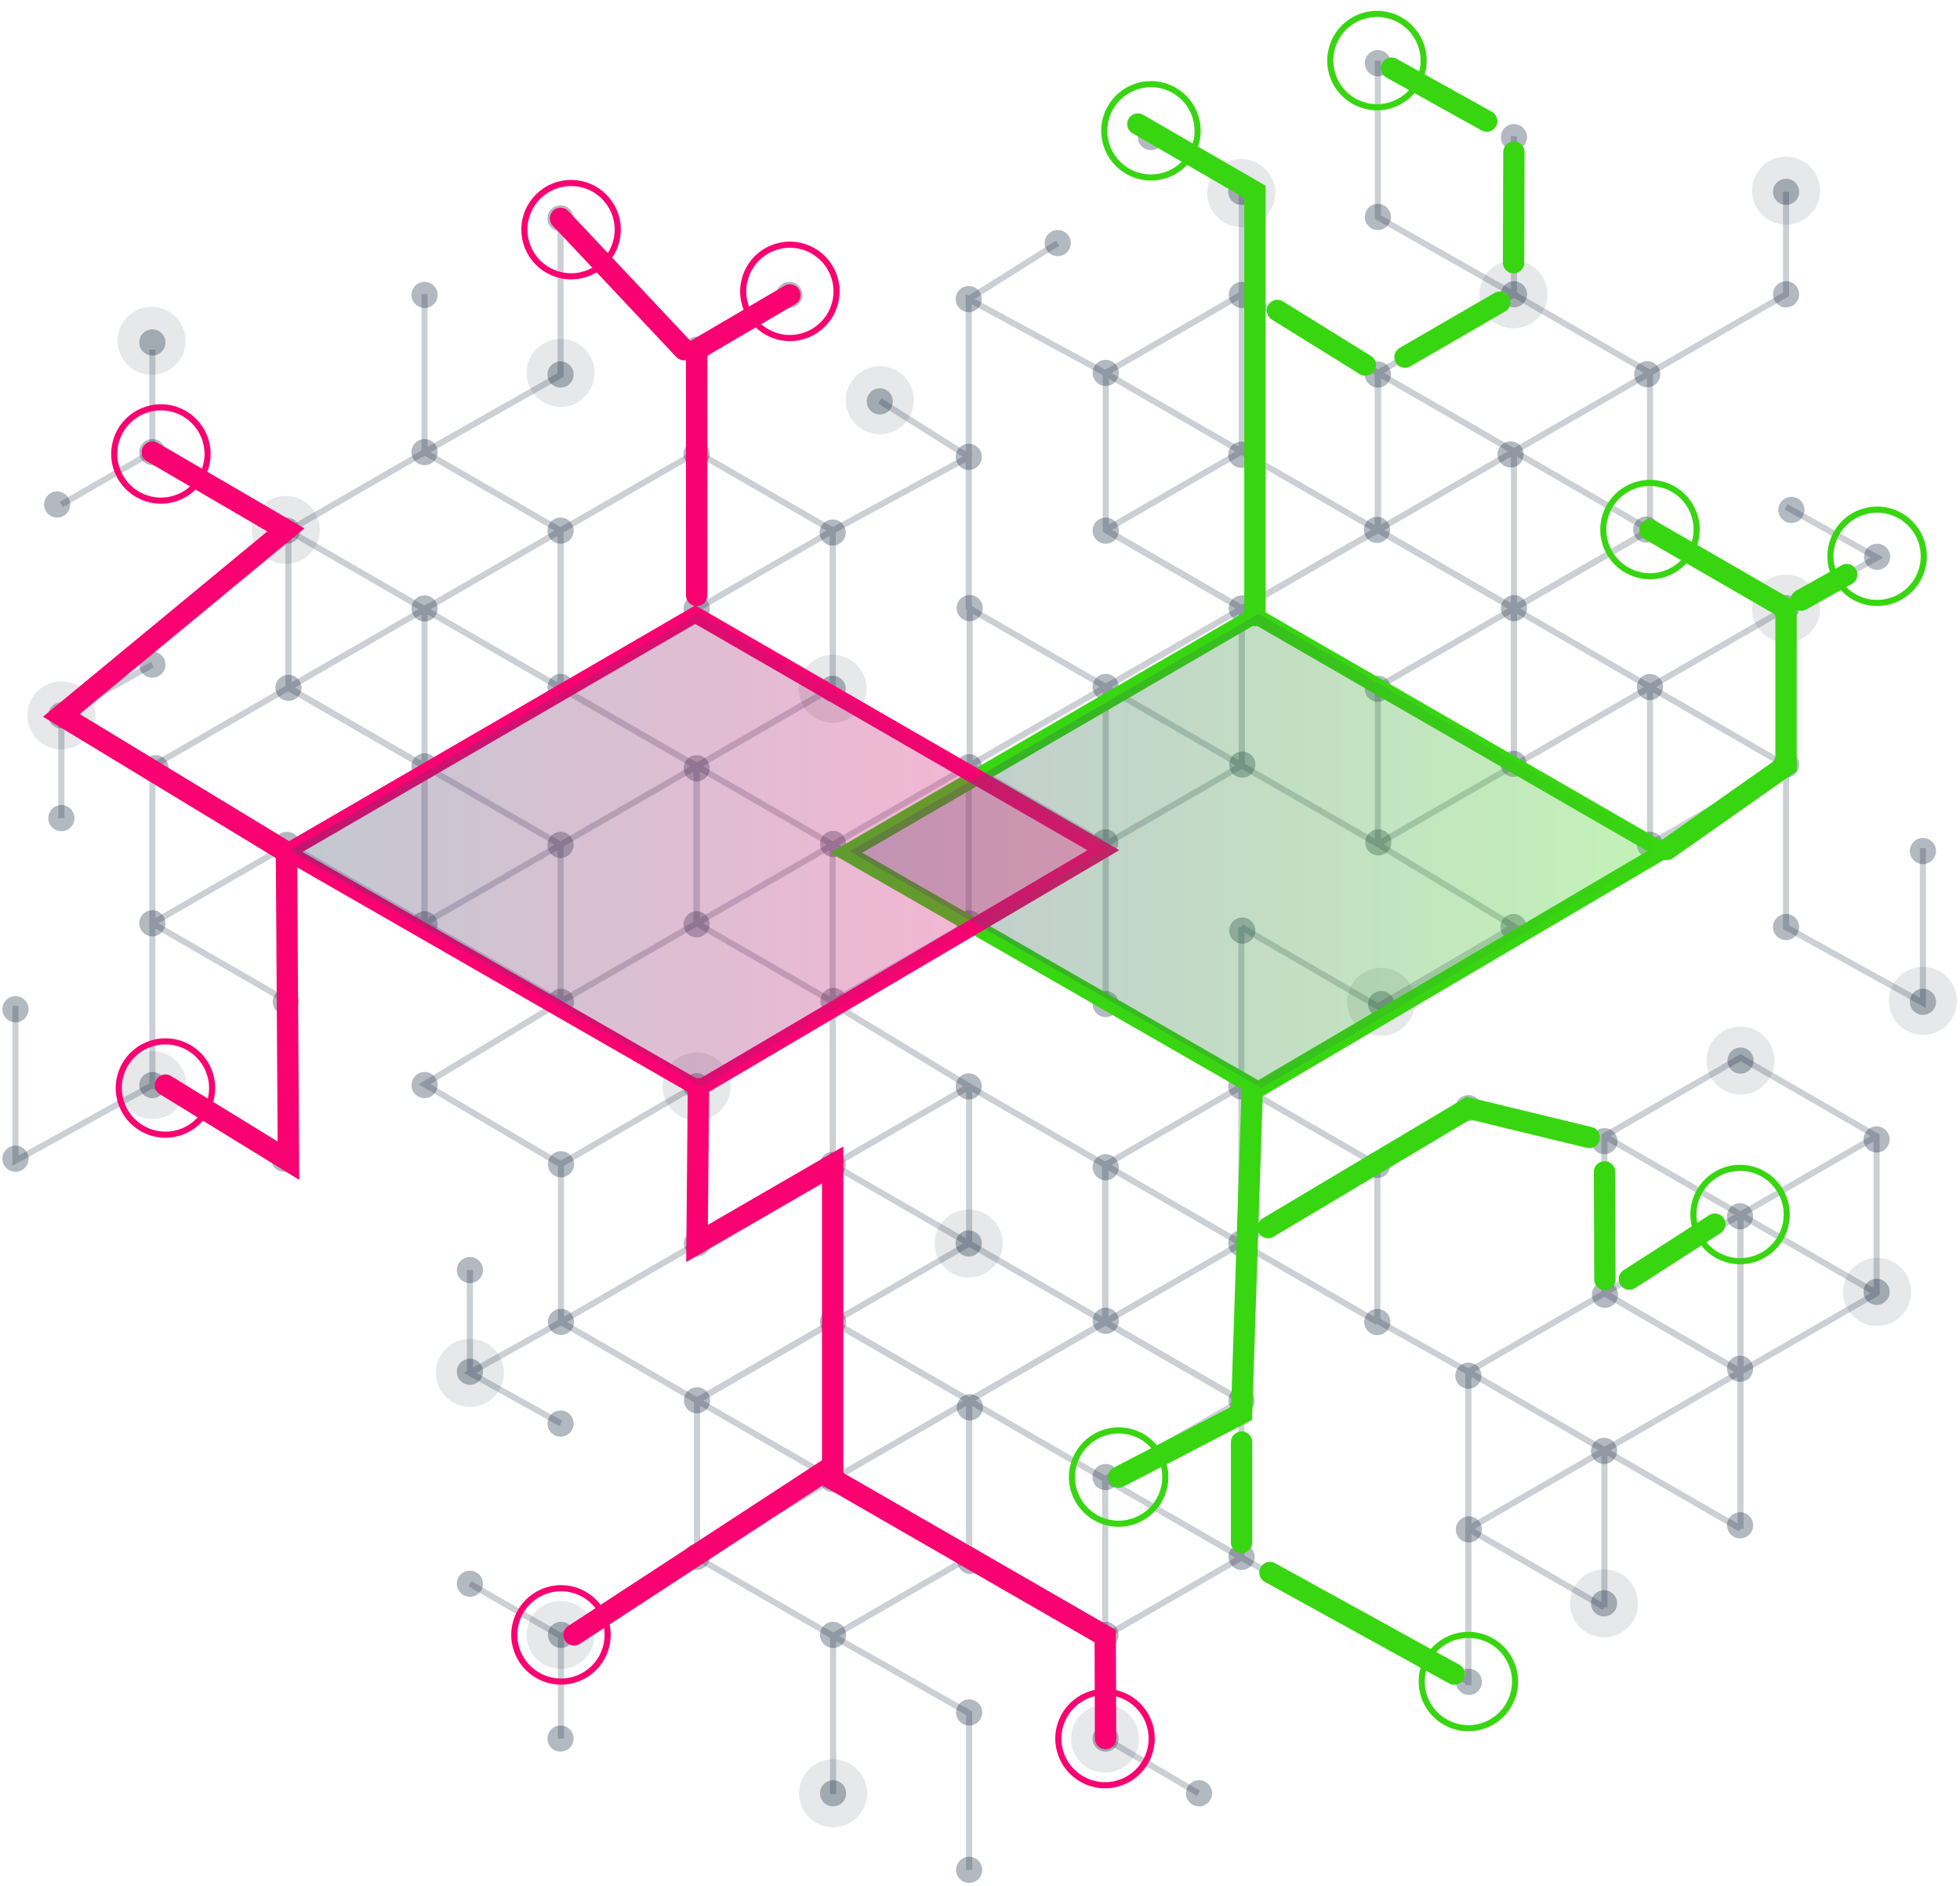 <svg xmlns="http://www.w3.org/2000/svg" width="160" height="154" viewBox="0 0 160 154">
    <defs>
        <linearGradient id="a" x1="0%" y1="50.006%" y2="50.006%">
            <stop offset="0%" stop-color="#364A68"/>
            <stop offset="100%" stop-color="#38D611"/>
        </linearGradient>
        <linearGradient id="b" x1="0%" y1="49.994%" y2="49.994%">
            <stop offset="0%" stop-color="#364A68"/>
            <stop offset="100%" stop-color="#FA0171"/>
        </linearGradient>
    </defs>
    <g fill="none" fill-rule="evenodd">
        <path fill-rule="nonzero" d="M-12-13h184v180H-12z"/>
        <g transform="translate(0 1)">
            <g stroke="#00152B" stroke-width=".5" opacity=".2">
                <path d="M45.76 55.15V42.326l-11.105-6.412-11.108 6.412V55.15l11.108 6.412z"/>
                <path d="M34.655 61.57V48.739l-11.108-6.412-11.109-6.412v-8.365"/>
                <path d="M45.76 42.326l-11.105 6.412-11.108 6.412M45.76 55.15l-11.105-6.412M67.976 55.145l-11.108 6.412v12.825l11.108 6.412 11.104-6.412V61.557"/>
                <path d="M56.868 61.557l11.108 6.412v25.797"/>
                <path d="M79.08 61.557L67.976 67.97l-11.108 6.413"/>
                <path d="M67.976 67.97l11.104 6.412 7.634 4.637 3.553 2.158-.004-.292V67.917l.004-12.828 11.104-6.412M67.976 55.145V42.321L56.868 35.91l-11.109 6.412v12.824l11.109 6.412z"/>
                <path d="M45.76 55.145l11.108-6.412 11.108-6.412 11.104-6.02v12.432M34.655 74.386V61.562L23.547 55.15l-11.109 6.412v12.824l11.109 6.412"/>
                <path d="M12.438 53.267l-7.429 4.14 7.43 4.155 11.108 6.412v12.833"/>
                <path d="M34.655 61.562l-11.108 6.412-11.109 6.412v13.208L1.264 93.766V81.125M34.655 74.386l-11.108-6.412M56.868 74.382V61.557l-11.109-6.412-11.104 6.412v12.825l11.104 6.412z"/>
                <path d="M34.655 61.557l11.104 6.412v12.833L34.655 87.52l11.104 6.539 11.109-6.464"/>
                <path d="M56.868 61.557L45.759 67.97l-11.104 6.413M5.01 40.19l7.428-4.276M5.01 65.799v-8.391M45.76 16.83v12.79l-11.105 6.294V23.007M67.976 55.145l-11.108-6.412V27.55l7.612-4.468M71.821 31.729l7.26 4.573M23.547 93.766l-11.109-6.172M153.19 104.585V91.76l-11.108-6.412-11.109 6.412v12.824l11.109 6.412z"/>
                <path d="M153.19 91.76l-11.108 6.413-11.109 6.412"/>
                <path d="M142.082 123.821v-12.824l-11.109-6.412-11.104 6.412v12.824l11.104 6.408"/>
                <path d="M112.436 106.838l7.433 4.159 11.104 6.412v12.828"/>
                <path d="M119.87 136.588v-12.767l11.103-6.412 11.109-6.412V98.16M142.082 123.817l-11.109-6.408M112.48 42.269V29.445l11.108-6.412 11.104 6.412v12.824l-11.104 6.412z"/>
                <path d="M123.588 48.685V35.857l11.104-6.412 11.109-6.412v-8.37"/>
                <path d="M112.48 29.445l11.108 6.412 11.104 6.412M112.48 42.269l11.108-6.412M90.263 42.265l11.108 6.412V61.5l-11.108 6.412L79.159 61.5V48.677"/>
                <path d="M79.159 48.677l11.108 6.412 11.104 6.412M90.263 55.089L79.159 61.5M90.267 42.265V29.44l11.104-6.413 11.109 6.413v12.824l-11.109 6.412z"/>
                <path d="M112.405 42.265l-11.108-6.412-11.108-6.412-11.109-6.02v12.867M123.588 61.505V48.681l11.104-6.412 11.109 6.412v12.824l-11.109 6.408"/>
                <path d="M145.8 40.382l7.434 4.14-7.433 4.159-11.109 6.412v12.829"/>
                <path d="M123.588 48.681l11.104 6.412 11.109 6.412v13.203l11.173 6.177v-12.64M123.588 61.5l11.104-6.407M101.371 61.5V48.678l11.109-6.412 11.108 6.412V61.5l-11.108 6.412z"/>
                <path d="M123.588 48.677l-11.108 6.412v12.828l11.108 6.722-11.108 6.538-11.148-6.49"/>
                <path d="M101.371 48.677l11.109 6.412 11.108 6.412M112.48 3.945v12.79l11.108 6.298V10.126M90.267 42.265l11.104-6.412V14.664l-7.612-4.468M86.343 18.848l-7.263 4.573M79.115 113.346v12.825l-11.108 6.407-11.105-6.407v-12.825l11.105-6.412z"/>
                <path d="M68.007 106.926v12.832l-11.105 6.413-11.108 6.407v8.37"/>
                <path d="M79.115 126.17l-11.108-6.412-11.105-6.412M79.115 113.346l-11.108 6.412M101.332 113.35l-11.109-6.411V94.115l11.109-6.412 11.104 6.412v12.824"/>
                <path d="M90.223 106.939l11.109-6.412v-25.84"/>
                <path d="M112.436 106.939l-11.104-6.412-11.109-6.412"/>
                <path d="M101.332 100.527l11.104-6.412 7.634-4.638M101.332 113.35v12.82l-11.109 6.413-11.108-6.412v-12.82l11.108-6.412z"/>
                <path d="M79.115 113.35l11.108 6.413 11.109 6.408 8.331 4.52 10.206 5.627M68.007 94.11v12.824l-11.105 6.412-11.108-6.412V94.11"/>
                <path d="M45.794 115.23l-7.433-4.142 7.433-4.154 11.108-6.412V87.69M68.007 94.11l-11.105 6.412M90.223 94.115v12.824l-11.108 6.412-11.108-6.412V94.115l11.108-6.412z"/>
                <path d="M68.007 106.939l11.108-6.412V87.694l-11.108-6.717M90.223 106.939l-11.108-6.412-11.108-6.412M38.36 128.306l7.434 4.277M38.36 102.697v8.391M79.115 151.666v-12.79l-11.108-6.298v12.911M101.332 113.35l-11.109 6.413v21.184l7.612 4.468M130.973 91.76l22.217 12.825"/>
            </g>
            <g fill="#00152B" fill-rule="nonzero" opacity=".3" transform="translate(0 3.051)">
                <ellipse cx="12.438" cy="23.909" rx="1.068" ry="1.068"/>
                <ellipse cx="4.665" cy="37.138" rx="1.068" ry="1.068"/>
                <ellipse cx="12.438" cy="32.862" rx="1.068" ry="1.068"/>
                <ellipse cx="23.42" cy="39.274" rx="1.068" ry="1.068"/>
                <ellipse cx="34.659" cy="45.625" rx="1.068" ry="1.068"/>
                <ellipse cx="56.872" cy="45.625" rx="1.068" ry="1.068"/>
                <ellipse cx="34.659" cy="32.862" rx="1.068" ry="1.068"/>
                <ellipse cx="34.659" cy="20.029" rx="1.068" ry="1.068"/>
                <ellipse cx="45.759" cy="13.779" rx="1.068" ry="1.068"/>
                <ellipse cx="45.759" cy="26.524" rx="1.068" ry="1.068"/>
                <ellipse cx="45.759" cy="39.274" rx="1.068" ry="1.068"/>
                <ellipse cx="45.759" cy="52.037" rx="1.068" ry="1.068"/>
                <ellipse cx="34.659" cy="58.519" rx="1.068" ry="1.068"/>
                <ellipse cx="34.655" cy="71.413" rx="1.068" ry="1.068"/>
                <ellipse cx="23.42" cy="64.931" rx="1.068" ry="1.068"/>
                <ellipse cx="23.333" cy="77.742" rx="1.068" ry="1.068"/>
                <ellipse cx="12.438" cy="71.33" rx="1.068" ry="1.068"/>
                <ellipse cx="12.438" cy="84.542" rx="1.068" ry="1.068"/>
                <ellipse cx="23.193" cy="90.553" rx="1.068" ry="1.068"/>
                <ellipse cx="1.264" cy="90.553" rx="1.068" ry="1.068"/>
                <ellipse cx="1.264" cy="78.348" rx="1.068" ry="1.068"/>
                <ellipse cx="45.759" cy="64.931" rx="1.068" ry="1.068"/>
                <ellipse cx="45.794" cy="77.742" rx="1.068" ry="1.068"/>
                <ellipse cx="56.868" cy="71.413" rx="1.068" ry="1.068"/>
                <ellipse cx="34.659" cy="84.542" rx="1.068" ry="1.068"/>
                <ellipse cx="56.872" cy="33.015" rx="1.068" ry="1.068"/>
                <ellipse cx="56.907" cy="24.497" rx="1.068" ry="1.068"/>
                <ellipse cx="64.436" cy="20.029" rx="1.068" ry="1.068"/>
                <ellipse cx="67.972" cy="39.427" rx="1.068" ry="1.068"/>
                <ellipse cx="71.821" cy="28.721" rx="1.068" ry="1.068"/>
                <ellipse cx="79.08" cy="33.25" rx="1.068" ry="1.068"/>
                <ellipse cx="79.08" cy="20.369" rx="1.068" ry="1.068"/>
                <ellipse cx="86.343" cy="15.797" rx="1.068" ry="1.068"/>
                <ellipse cx="90.263" cy="26.394" rx="1.068" ry="1.068"/>
                <ellipse cx="90.263" cy="39.274" rx="1.068" ry="1.068"/>
                <ellipse cx="112.405" cy="39.213" rx="1.068" ry="1.068"/>
                <ellipse cx="101.328" cy="33.076" rx="1.068" ry="1.068"/>
                <ellipse cx="101.371" cy="45.625" rx="1.068" ry="1.068"/>
                <ellipse cx="101.41" cy="58.375" rx="1.068" ry="1.068"/>
                <ellipse cx="123.549" cy="58.314" rx="1.068" ry="1.068"/>
                <ellipse cx="134.692" cy="52.042" rx="1.068" ry="1.068"/>
                <ellipse cx="134.692" cy="64.918" rx="1.068" ry="1.068"/>
                <ellipse cx="123.549" cy="71.635" rx="1.068" ry="1.068"/>
                <ellipse cx="112.746" cy="77.925" rx="1.068" ry="1.068"/>
                <ellipse cx="101.41" cy="71.927" rx="1.068" ry="1.068"/>
                <ellipse cx="101.328" cy="84.651" rx="1.068" ry="1.068"/>
                <ellipse cx="112.436" cy="91.063" rx="1.068" ry="1.068"/>
                <ellipse cx="90.263" cy="91.251" rx="1.068" ry="1.068"/>
                <ellipse cx="119.869" cy="86.425" rx="1.068" ry="1.068"/>
                <ellipse cx="145.801" cy="58.375" rx="1.068" ry="1.068"/>
                <ellipse cx="156.974" cy="65.433" rx="1.068" ry="1.068"/>
                <ellipse cx="156.974" cy="77.742" rx="1.068" ry="1.068"/>
                <ellipse cx="145.801" cy="71.635" rx="1.068" ry="1.068"/>
                <ellipse cx="112.475" cy="52.177" rx="1.068" ry="1.068"/>
                <ellipse cx="112.519" cy="64.726" rx="1.068" ry="1.068"/>
                <ellipse cx="112.48" cy="26.524" rx="1.068" ry="1.068"/>
                <ellipse cx="101.371" cy="20.029" rx="1.068" ry="1.068"/>
                <ellipse cx="134.387" cy="39.187" rx="1.068" ry="1.068"/>
                <ellipse cx="123.313" cy="33.05" rx="1.068" ry="1.068"/>
                <ellipse cx="123.588" cy="45.599" rx="1.068" ry="1.068"/>
                <ellipse cx="142.047" cy="95.257" rx="1.068" ry="1.068"/>
                <ellipse cx="153.19" cy="88.98" rx="1.068" ry="1.068"/>
                <ellipse cx="153.19" cy="101.425" rx="1.068" ry="1.068"/>
                <ellipse cx="142.047" cy="107.702" rx="1.068" ry="1.068"/>
                <ellipse cx="130.973" cy="89.119" rx="1.068" ry="1.068"/>
                <ellipse cx="131.017" cy="101.664" rx="1.068" ry="1.068"/>
                <ellipse cx="130.943" cy="114.406" rx="1.068" ry="1.068"/>
                <ellipse cx="142.047" cy="120.486" rx="1.068" ry="1.068"/>
                <ellipse cx="130.943" cy="126.855" rx="1.068" ry="1.068"/>
                <ellipse cx="119.869" cy="108.268" rx="1.068" ry="1.068"/>
                <ellipse cx="101.328" cy="97.471" rx="1.068" ry="1.068"/>
                <ellipse cx="90.263" cy="103.787" rx="1.068" ry="1.068"/>
                <ellipse cx="112.436" cy="103.887" rx="1.068" ry="1.068"/>
                <ellipse cx="119.908" cy="120.818" rx="1.068" ry="1.068"/>
                <ellipse cx="101.354" cy="110.278" rx="1.068" ry="1.068"/>
                <ellipse cx="90.25" cy="116.546" rx="1.068" ry="1.068"/>
                <ellipse cx="101.354" cy="123.063" rx="1.068" ry="1.068"/>
                <ellipse cx="90.25" cy="129.431" rx="1.068" ry="1.068"/>
                <ellipse cx="90.25" cy="137.896" rx="1.068" ry="1.068"/>
                <ellipse cx="79.115" cy="148.615" rx="1.068" ry="1.068"/>
                <ellipse cx="79.115" cy="135.765" rx="1.068" ry="1.068"/>
                <ellipse cx="68.007" cy="142.364" rx="1.068" ry="1.068"/>
                <ellipse cx="68.007" cy="129.431" rx="1.068" ry="1.068"/>
                <ellipse cx="56.868" cy="123.063" rx="1.068" ry="1.068"/>
                <ellipse cx="45.794" cy="129.431" rx="1.068" ry="1.068"/>
                <ellipse cx="45.759" cy="137.896" rx="1.068" ry="1.068"/>
                <ellipse cx="38.361" cy="125.255" rx="1.068" ry="1.068"/>
                <ellipse cx="97.879" cy="142.364" rx="1.068" ry="1.068"/>
                <ellipse cx="79.176" cy="110.849" rx="1.068" ry="1.068"/>
                <ellipse cx="67.972" cy="116.712" rx="1.068" ry="1.068"/>
                <ellipse cx="56.902" cy="110.278" rx="1.068" ry="1.068"/>
                <ellipse cx="68.007" cy="103.887" rx="1.068" ry="1.068"/>
                <ellipse cx="79.08" cy="97.471" rx="1.068" ry="1.068"/>
                <ellipse cx="79.08" cy="84.651" rx="1.068" ry="1.068"/>
                <ellipse cx="67.972" cy="91.063" rx="1.068" ry="1.068"/>
                <ellipse cx="56.902" cy="97.471" rx="1.068" ry="1.068"/>
                <ellipse cx="45.794" cy="103.874" rx="1.068" ry="1.068"/>
                <ellipse cx="45.794" cy="91.007" rx="1.068" ry="1.068"/>
                <ellipse cx="56.868" cy="84.638" rx="1.068" ry="1.068"/>
                <ellipse cx="38.361" cy="107.946" rx="1.068" ry="1.068"/>
                <ellipse cx="38.361" cy="99.646" rx="1.068" ry="1.068"/>
                <ellipse cx="45.759" cy="112.178" rx="1.068" ry="1.068"/>
                <ellipse cx="79.215" cy="123.394" rx="1.068" ry="1.068"/>
                <ellipse cx="119.908" cy="133.267" rx="1.068" ry="1.068"/>
                <ellipse cx="142.086" cy="82.542" rx="1.068" ry="1.068"/>
                <ellipse cx="134.465" cy="26.503" rx="1.068" ry="1.068"/>
                <ellipse cx="145.801" cy="11.612" rx="1.068" ry="1.068"/>
                <ellipse cx="123.588" cy="19.977" rx="1.068" ry="1.068"/>
                <ellipse cx="145.801" cy="19.977" rx="1.068" ry="1.068"/>
                <ellipse cx="146.237" cy="37.579" rx="1.068" ry="1.068"/>
                <ellipse cx="153.234" cy="41.41" rx="1.068" ry="1.068"/>
                <ellipse cx="145.801" cy="45.599" rx="1.068" ry="1.068"/>
                <ellipse cx="123.588" cy="7.144" rx="1.068" ry="1.068"/>
                <ellipse cx="112.48" cy="1.107" rx="1.068" ry="1.068"/>
                <ellipse cx="112.48" cy="13.661" rx="1.068" ry="1.068"/>
                <ellipse cx="101.328" cy="11.612" rx="1.068" ry="1.068"/>
                <ellipse cx="93.955" cy="7.144" rx="1.068" ry="1.068"/>
                <ellipse cx="67.972" cy="52.19" rx="1.068" ry="1.068"/>
                <ellipse cx="56.872" cy="58.672" rx="1.068" ry="1.068"/>
                <ellipse cx="68.007" cy="64.853" rx="1.068" ry="1.068"/>
                <ellipse cx="68.041" cy="77.664" rx="1.068" ry="1.068"/>
                <ellipse cx="79.115" cy="71.335" rx="1.068" ry="1.068"/>
                <ellipse cx="90.263" cy="77.925" rx="1.068" ry="1.068"/>
                <ellipse cx="79.115" cy="58.593" rx="1.068" ry="1.068"/>
                <ellipse cx="90.263" cy="52.037" rx="1.068" ry="1.068"/>
                <ellipse cx="79.159" cy="45.599" rx="1.068" ry="1.068"/>
                <ellipse cx="90.223" cy="64.726" rx="1.068" ry="1.068"/>
                <ellipse cx="23.547" cy="52.107" rx="1.068" ry="1.068"/>
                <ellipse cx="12.7" cy="58.672" rx="1.068" ry="1.068"/>
                <ellipse cx="5.009" cy="54.356" rx="1.068" ry="1.068"/>
                <ellipse cx="5.009" cy="62.747" rx="1.068" ry="1.068"/>
                <ellipse cx="12.438" cy="50.215" rx="1.068" ry="1.068"/>
            </g>
            <g fill="#00152B" fill-rule="nonzero" opacity=".1" transform="translate(2.18 11.77)">
                <ellipse cx="10.193" cy="15.056" rx="2.777" ry="2.777"/>
                <ellipse cx="43.579" cy="17.676" rx="2.777" ry="2.777"/>
                <ellipse cx="69.641" cy="19.907" rx="2.777" ry="2.777"/>
                <ellipse cx="143.621" cy="2.794" rx="2.777" ry="2.777"/>
                <ellipse cx="121.369" cy="11.259" rx="2.777" ry="2.777"/>
                <ellipse cx="99.148" cy="2.995" rx="2.777" ry="2.777"/>
                <ellipse cx="143.621" cy="36.916" rx="2.777" ry="2.777"/>
                <ellipse cx="154.795" cy="68.946" rx="2.777" ry="2.777"/>
                <ellipse cx="151.054" cy="92.707" rx="2.777" ry="2.777"/>
                <ellipse cx="128.763" cy="118.137" rx="2.777" ry="2.777"/>
                <ellipse cx="139.902" cy="73.824" rx="2.777" ry="2.777"/>
                <ellipse cx="88.026" cy="129.178" rx="2.777" ry="2.777"/>
                <ellipse cx="65.827" cy="133.646" rx="2.777" ry="2.777"/>
                <ellipse cx="43.579" cy="120.713" rx="2.777" ry="2.777"/>
                <ellipse cx="110.566" cy="69.024" rx="2.777" ry="2.777"/>
                <ellipse cx="54.688" cy="75.933" rx="2.777" ry="2.777"/>
                <ellipse cx="65.792" cy="43.472" rx="2.777" ry="2.777"/>
                <ellipse cx="2.829" cy="45.638" rx="2.777" ry="2.777"/>
                <ellipse cx="36.181" cy="99.319" rx="2.777" ry="2.777"/>
                <ellipse cx="76.9" cy="88.757" rx="2.777" ry="2.777"/>
                <ellipse cx="10.258" cy="75.824" rx="2.777" ry="2.777"/>
                <ellipse cx="21.153" cy="30.495" rx="2.777" ry="2.777"/>
            </g>
            <g stroke-dasharray="0" stroke-linecap="round" stroke-width="1.743">
                <path stroke="#38D611" d="M102.226 87.955l-.872 26.442-10.036 5.2"/>
                <path stroke="#FA0171" d="M56.872 47.609l-.004-20.06 7.612-4.468M12.438 35.914l10.895 6.35L5.009 57.409l18.376 11.154.162 25.204-10.04-6.172"/>
                <path stroke="#38D611" d="M136.057 68.357l9.744-6.852v-12.82l-11.109-6.416M102.444 49.248V14.664l-9.557-5.536"/>
                <path stroke="#FA0171" d="M67.976 118.695l-21.114 13.787M90.25 140.947l-.027-8.364-22.251-12.82V94.115l-11.07 6.407.114-12.628M55.839 27.549L45.759 16.83"/>
                <path stroke="#38D611" d="M101.354 116.742v8.2M103.669 127.391l15.04 8.29M150.753 45.913l-3.714 2.08M104.279 24.35l7.176 4.454M114.694 28.159l7.747-4.49M123.557 20.448l.027-9.032M121.365 8.888l-7.774-4.324M103.512 99.228l16.357-9.751 9.87 2.393M130.982 94.677l.03 8.788M133.01 103.434l6.975-4.485"/>
            </g>
            <g stroke-width="1.307">
                <path stroke="#38D611" d="M69.083 68.623l33.36-19.375 33.326 19.236-33.055 19.471z"/>
                <path stroke="#FA0171" d="M23.385 68.562L56.75 49.187l33.32 19.231-33.054 19.476z"/>
            </g>
            <path fill="url(#a)" fill-rule="nonzero" d="M69.371 68.501l33.36-19.38 33.326 19.236-33.055 19.476z" opacity=".3"/>
            <path fill="url(#b)" fill-rule="nonzero" d="M23.673 68.436l33.36-19.376L90.36 68.296 57.304 87.772z" opacity=".3"/>
            <ellipse cx="46.618" cy="17.75" stroke="#FA0171" stroke-width=".5" rx="3.81" ry="3.81"/>
            <ellipse cx="64.48" cy="22.789" stroke="#FA0171" stroke-width=".5" rx="3.81" ry="3.81"/>
            <ellipse cx="13.136" cy="36.066" stroke="#FA0171" stroke-width=".5" rx="3.81" ry="3.81"/>
            <ellipse cx="13.506" cy="87.833" stroke="#FA0171" stroke-width=".5" rx="3.81" ry="3.81"/>
            <ellipse cx="45.794" cy="132.482" stroke="#FA0171" stroke-width=".5" rx="3.81" ry="3.81"/>
            <ellipse cx="90.206" cy="140.947" stroke="#FA0171" stroke-width=".5" rx="3.81" ry="3.81"/>
            <ellipse cx="119.869" cy="136.292" stroke="#38D611" stroke-width=".5" rx="3.81" ry="3.81"/>
            <ellipse cx="91.318" cy="119.597" stroke="#38D611" stroke-width=".5" rx="3.81" ry="3.81"/>
            <ellipse cx="142.047" cy="98.16" stroke="#38D611" stroke-width=".5" rx="3.81" ry="3.81"/>
            <ellipse cx="153.234" cy="44.418" stroke="#38D611" stroke-width=".5" rx="3.81" ry="3.81"/>
            <ellipse cx="134.692" cy="42.238" stroke="#38D611" stroke-width=".5" rx="3.81" ry="3.81"/>
            <ellipse cx="112.405" cy="3.945" stroke="#38D611" stroke-width=".5" rx="3.81" ry="3.81"/>
            <ellipse cx="93.955" cy="9.681" stroke="#38D611" stroke-width=".5" rx="3.81" ry="3.81"/>
        </g>
    </g>
</svg>
